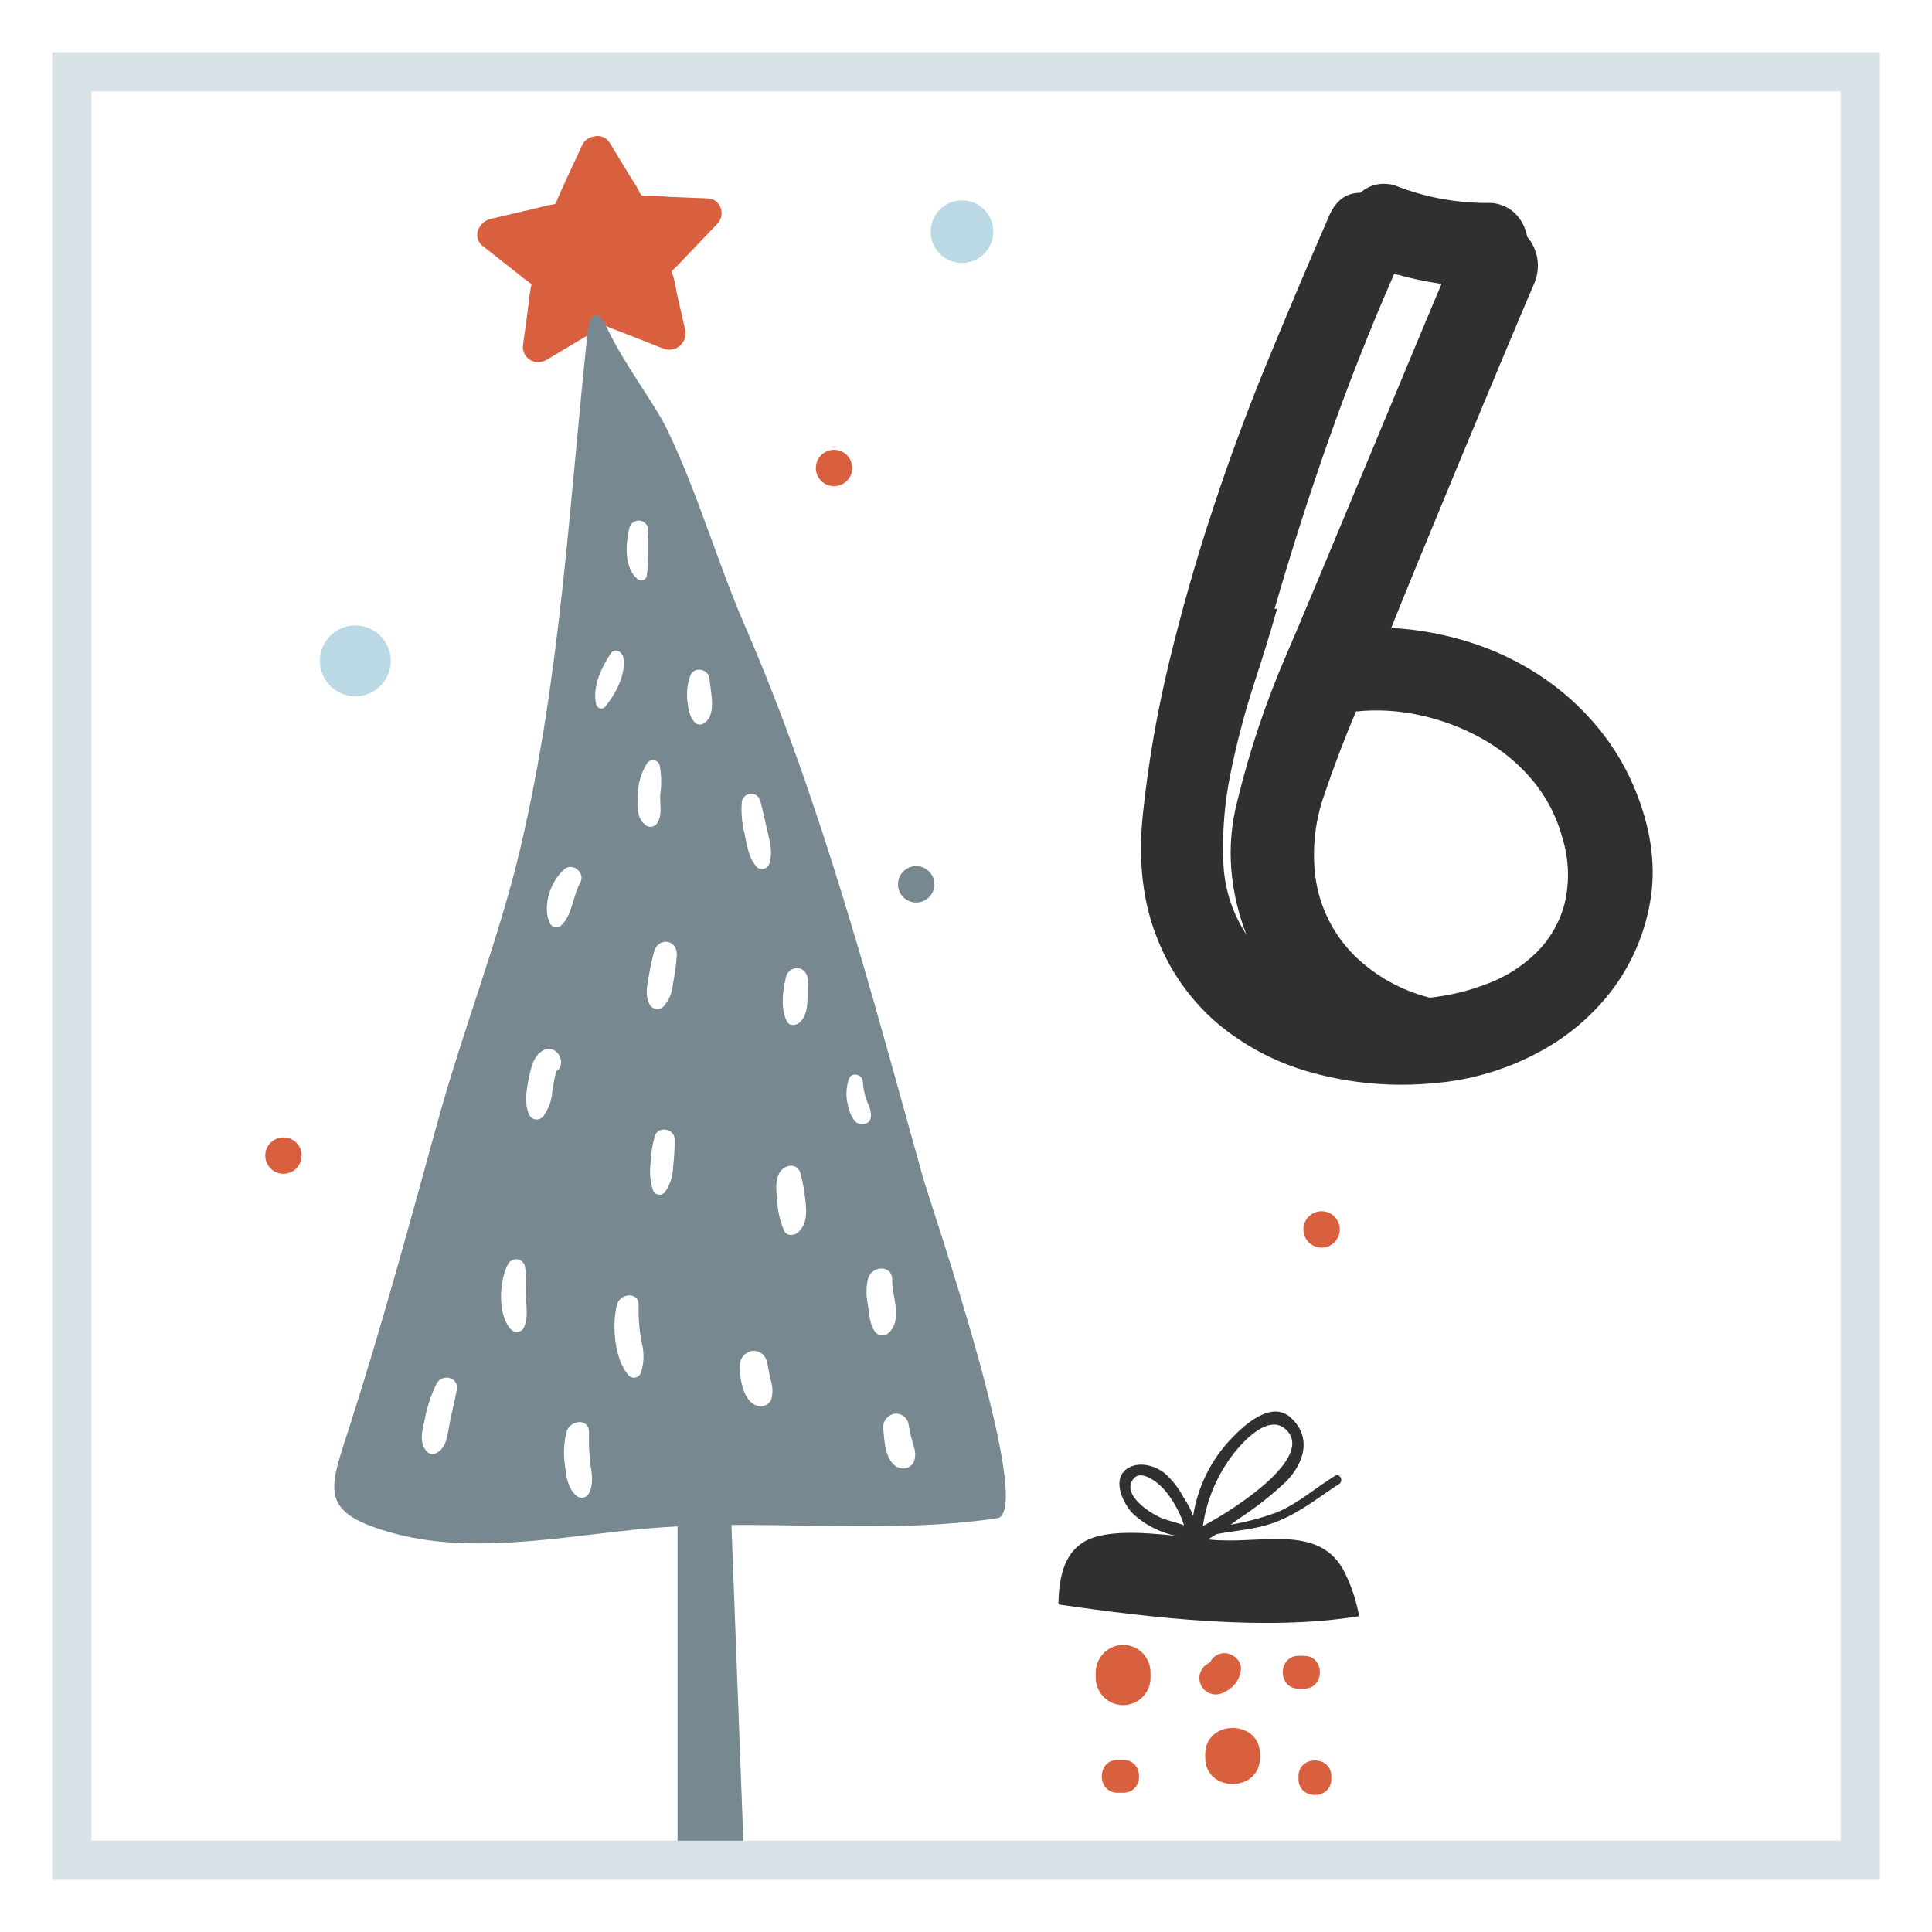 <svg width="148" height="148" viewBox="0 0 148 148" fill="none" xmlns="http://www.w3.org/2000/svg">
<g filter="url(#filter0_d)">
<path d="M144 0H4V140H144V0Z" fill="white"/>
<path d="M106.624 44.102C108.633 44.217 110.619 44.58 112.539 45.181C114.447 45.777 116.263 46.635 117.934 47.731C119.607 48.826 121.107 50.165 122.382 51.704C123.689 53.277 124.725 55.057 125.448 56.971C126.543 59.849 126.86 62.569 126.399 65.132C125.969 67.608 124.946 69.944 123.418 71.938C121.844 73.966 119.838 75.618 117.547 76.774C115.143 78.016 112.515 78.765 109.817 78.976C106.7 79.277 103.553 79.006 100.533 78.177C97.834 77.451 95.327 76.14 93.192 74.336C91.122 72.539 89.534 70.253 88.572 67.686C87.538 65.022 87.193 61.958 87.536 58.494C87.949 54.523 88.627 50.584 89.567 46.704C90.518 42.763 91.641 38.835 92.936 34.918C94.231 31.001 95.655 27.169 97.208 23.42C98.764 19.647 100.319 15.977 101.872 12.409C102.392 11.314 103.167 10.767 104.206 10.767C104.576 10.438 105.028 10.216 105.515 10.124C106.001 10.033 106.504 10.075 106.968 10.247C109.17 11.106 111.514 11.546 113.878 11.546C114.271 11.523 114.665 11.579 115.036 11.713C115.407 11.846 115.747 12.053 116.036 12.321C116.537 12.81 116.87 13.446 116.987 14.136C117.39 14.601 117.658 15.168 117.762 15.774C117.875 16.452 117.785 17.147 117.503 17.773C115.604 22.169 108.311 39.71 106.536 44.202L106.624 44.102ZM97.832 42.636C97.357 44.319 96.76 46.262 96.041 48.462C95.324 50.673 94.734 52.923 94.275 55.201C93.817 57.4 93.628 59.646 93.711 61.891C93.748 63.922 94.362 65.9 95.481 67.594C94.852 65.989 94.461 64.301 94.323 62.582C94.183 60.812 94.344 59.031 94.798 57.315C95.728 53.484 96.985 49.74 98.555 46.124C100.154 42.468 109.162 20.69 110.429 17.749C109.204 17.573 107.993 17.314 106.804 16.974C104.963 21.178 103.292 25.409 101.792 29.667C100.292 33.924 98.908 38.247 97.64 42.636H97.832ZM109.494 72.43C111.063 72.266 112.603 71.888 114.07 71.307C115.443 70.775 116.692 69.965 117.738 68.929C118.76 67.9 119.491 66.619 119.857 65.216C120.253 63.547 120.192 61.802 119.681 60.164C119.246 58.551 118.466 57.051 117.395 55.768C116.325 54.499 115.038 53.432 113.594 52.615C112.111 51.778 110.51 51.168 108.846 50.804C107.218 50.434 105.54 50.331 103.878 50.501C103.015 52.515 102.209 54.63 101.46 56.847C100.732 58.88 100.495 61.056 100.769 63.198C101.081 65.491 102.145 67.617 103.794 69.241C105.407 70.797 107.402 71.9 109.577 72.438L109.494 72.43Z" fill="#303030"/>
<path d="M41.168 23.74C41.005 23.734 40.845 23.694 40.698 23.622C40.552 23.55 40.422 23.448 40.318 23.322C40.214 23.196 40.138 23.05 40.095 22.892C40.052 22.735 40.043 22.57 40.069 22.409C40.069 22.409 40.489 19.348 40.509 19.148C40.545 18.715 40.609 18.285 40.7 17.861C40.705 17.825 40.705 17.789 40.7 17.753C40.337 17.501 39.841 17.105 39.354 16.714L36.98 14.847C36.816 14.723 36.691 14.553 36.62 14.36C36.55 14.167 36.536 13.957 36.58 13.756C36.645 13.511 36.777 13.288 36.96 13.113C37.143 12.937 37.371 12.816 37.619 12.761L41.032 11.962C41.472 11.85 41.923 11.73 42.383 11.658C42.445 11.647 42.505 11.63 42.563 11.606C42.735 11.15 43.059 10.443 43.362 9.784L44.589 7.134C44.667 6.959 44.787 6.807 44.938 6.691C45.09 6.574 45.268 6.497 45.456 6.466C45.689 6.394 45.939 6.402 46.167 6.489C46.394 6.576 46.586 6.737 46.711 6.946C46.711 6.946 48.27 9.528 48.378 9.688C48.631 10.048 48.852 10.431 49.037 10.831L49.129 10.951C49.154 10.973 49.187 10.986 49.221 10.987C49.297 10.987 49.365 11.007 49.413 11.007C49.868 10.985 50.323 10.996 50.776 11.043L51.315 11.082L54.237 11.198C54.446 11.207 54.648 11.277 54.817 11.399C54.987 11.521 55.117 11.691 55.192 11.886C55.277 12.092 55.3 12.319 55.261 12.538C55.221 12.757 55.12 12.961 54.968 13.125L52.85 15.343C52.334 15.894 51.819 16.434 51.467 16.758C51.465 16.787 51.465 16.816 51.467 16.846C51.613 17.258 51.718 17.684 51.783 18.116C51.819 18.312 51.851 18.516 51.895 18.684C52.043 19.34 52.486 21.258 52.486 21.258C52.528 21.448 52.525 21.645 52.478 21.834C52.432 22.023 52.343 22.199 52.219 22.349C52.051 22.549 51.825 22.69 51.573 22.754C51.32 22.818 51.054 22.801 50.812 22.705L47.962 21.581C47.207 21.298 46.651 21.086 46.296 20.918C45.928 21.17 45.352 21.502 44.745 21.853C44.593 21.937 41.923 23.536 41.923 23.536C41.697 23.677 41.434 23.748 41.168 23.74Z" fill="#D9603E"/>
<path d="M56.943 137.111H51.907V107.46H55.828L56.943 137.111Z" fill="#778890"/>
<path opacity="0.25" d="M56.943 137.111H51.907V107.46H55.828L56.943 137.111Z" fill="#778890"/>
<path d="M25.701 110.649C25.354 109.39 26.001 107.704 26.808 105.186C29.278 97.492 31.396 89.663 33.543 81.874C35.493 74.788 38.255 67.842 39.897 60.832C42.971 47.723 43.626 34.298 45.017 21.426C45.181 19.935 45.816 19.643 46.492 21.106C47.822 23.935 50.136 26.897 51.096 28.887C53.462 33.783 54.96 39.11 57.13 44.102C62.934 57.451 66.786 72.158 70.691 86.154C71.214 88.032 79.415 111.856 76.382 112.304C68.053 113.535 59.664 112.456 51.307 112.959C44.513 113.359 36.88 115.289 30.15 113.455C27.276 112.671 26.037 111.856 25.701 110.649Z" fill="#778890"/>
<path d="M47.746 46.36C47.663 45.933 47.099 45.601 46.791 46.056C46.06 47.14 45.325 48.698 45.692 50.025C45.718 50.089 45.759 50.145 45.812 50.188C45.865 50.231 45.928 50.259 45.996 50.271C46.063 50.283 46.132 50.277 46.197 50.254C46.261 50.231 46.319 50.192 46.364 50.141C47.119 49.21 47.99 47.655 47.746 46.36Z" fill="white"/>
<path d="M49.657 36.745C49.674 36.649 49.672 36.551 49.65 36.456C49.629 36.361 49.59 36.271 49.534 36.191C49.478 36.112 49.407 36.044 49.325 35.992C49.243 35.94 49.151 35.904 49.055 35.887C48.96 35.87 48.861 35.873 48.767 35.894C48.672 35.915 48.582 35.955 48.502 36.01C48.423 36.066 48.355 36.137 48.303 36.219C48.25 36.301 48.215 36.393 48.198 36.489C47.922 37.732 47.798 39.506 48.85 40.369C48.909 40.417 48.98 40.449 49.056 40.46C49.131 40.472 49.208 40.464 49.28 40.436C49.351 40.409 49.414 40.363 49.462 40.304C49.51 40.244 49.541 40.173 49.553 40.098C49.709 38.987 49.561 37.864 49.657 36.745Z" fill="white"/>
<path d="M54.357 48.035C54.305 47.236 53.158 46.996 52.874 47.771C52.643 48.426 52.573 49.126 52.67 49.813C52.726 50.333 52.854 51.012 53.262 51.376C53.334 51.44 53.423 51.483 53.518 51.5C53.613 51.517 53.711 51.507 53.801 51.472C54.972 50.932 54.425 49.03 54.357 48.035Z" fill="white"/>
<path d="M50.58 56.843C50.691 56.097 50.673 55.337 50.528 54.597C50.497 54.505 50.441 54.423 50.367 54.359C50.293 54.296 50.203 54.254 50.107 54.237C50.011 54.22 49.912 54.23 49.821 54.264C49.73 54.299 49.65 54.357 49.589 54.433C49.098 55.218 48.841 56.126 48.85 57.051C48.81 57.926 48.794 58.818 49.589 59.293C49.737 59.355 49.903 59.358 50.052 59.3C50.201 59.241 50.322 59.127 50.388 58.981C50.76 58.35 50.532 57.551 50.58 56.843Z" fill="white"/>
<path d="M58.789 59.677C58.609 58.877 58.437 58.078 58.222 57.279C58.166 57.128 58.061 57 57.925 56.915C57.788 56.83 57.627 56.793 57.467 56.81C57.306 56.827 57.157 56.897 57.041 57.008C56.925 57.12 56.85 57.267 56.827 57.427C56.763 58.232 56.83 59.041 57.027 59.825C57.234 60.776 57.326 61.703 57.978 62.426C58.049 62.489 58.135 62.533 58.227 62.556C58.319 62.579 58.415 62.579 58.507 62.557C58.599 62.535 58.685 62.492 58.757 62.43C58.829 62.368 58.885 62.291 58.921 62.203C59.217 61.283 58.985 60.552 58.789 59.677Z" fill="white"/>
<path d="M43.258 62.57C42.187 63.442 41.472 65.496 42.155 66.787C42.196 66.851 42.25 66.907 42.314 66.949C42.377 66.992 42.449 67.021 42.524 67.034C42.599 67.047 42.677 67.044 42.751 67.026C42.825 67.007 42.894 66.974 42.955 66.927C43.846 66.127 43.874 64.656 44.449 63.613C44.857 62.874 43.886 62.059 43.258 62.57Z" fill="white"/>
<path d="M51.847 69.185C51.911 67.986 50.46 67.734 50.112 68.881C49.931 69.538 49.788 70.205 49.685 70.879C49.561 71.559 49.421 72.206 49.725 72.854C49.765 72.965 49.833 73.063 49.923 73.139C50.013 73.215 50.122 73.266 50.238 73.286C50.354 73.306 50.474 73.295 50.584 73.255C50.695 73.214 50.793 73.144 50.868 73.053C51.255 72.606 51.489 72.045 51.535 71.455C51.688 70.706 51.793 69.947 51.847 69.185Z" fill="white"/>
<path d="M61.89 71.231C61.958 70.555 61.399 69.96 60.739 70.224C60.591 70.281 60.461 70.378 60.364 70.504C60.267 70.631 60.206 70.781 60.188 70.939C59.952 71.966 59.788 73.297 60.284 74.244C60.496 74.644 61.035 74.556 61.299 74.284C62.058 73.537 61.794 72.222 61.89 71.231Z" fill="white"/>
<path d="M41.74 76.403C40.892 76.75 40.672 77.789 40.505 78.613C40.325 79.496 40.165 80.487 40.505 81.326C40.543 81.434 40.609 81.53 40.696 81.604C40.783 81.678 40.889 81.728 41.002 81.747C41.115 81.767 41.231 81.756 41.338 81.716C41.445 81.675 41.54 81.607 41.612 81.518C42.013 80.975 42.252 80.329 42.303 79.656C42.371 79.256 42.423 78.856 42.511 78.457C42.539 78.341 42.555 78.277 42.591 78.165C42.603 78.127 42.618 78.09 42.635 78.053C43.466 77.47 42.675 76.023 41.74 76.403Z" fill="white"/>
<path d="M51.559 85.427C51.644 84.711 51.686 83.99 51.683 83.269C51.663 82.469 50.448 82.222 50.168 83.001C49.97 83.693 49.858 84.407 49.837 85.127C49.747 85.807 49.806 86.498 50.009 87.153C50.039 87.246 50.094 87.328 50.168 87.391C50.242 87.455 50.331 87.497 50.427 87.514C50.523 87.531 50.622 87.522 50.713 87.487C50.804 87.452 50.883 87.394 50.944 87.317C51.328 86.76 51.541 86.103 51.559 85.427Z" fill="white"/>
<path d="M61.715 88.129C61.646 87.36 61.513 86.6 61.315 85.854C61.071 85.055 60.116 85.195 59.74 85.799C59.364 86.402 59.456 87.221 59.536 87.921C59.566 88.738 59.748 89.543 60.072 90.295C60.312 90.75 60.903 90.65 61.207 90.339C61.802 89.735 61.798 88.924 61.715 88.129Z" fill="white"/>
<path d="M68.345 94.031C68.345 92.832 66.746 92.96 66.487 93.971C66.344 94.63 66.344 95.311 66.487 95.97C66.598 96.657 66.602 97.42 67.018 97.996C67.07 98.073 67.138 98.14 67.216 98.191C67.295 98.241 67.383 98.276 67.475 98.292C67.567 98.308 67.662 98.305 67.753 98.284C67.844 98.263 67.93 98.223 68.005 98.168C69.212 97.165 68.321 95.334 68.345 94.031Z" fill="white"/>
<path d="M40.289 95.458C40.237 94.679 40.353 93.86 40.229 93.1C40.217 92.946 40.154 92.801 40.05 92.687C39.946 92.573 39.807 92.496 39.655 92.47C39.503 92.443 39.347 92.468 39.211 92.54C39.074 92.612 38.966 92.728 38.902 92.868C38.219 94.175 38.103 96.833 39.194 97.896C39.266 97.958 39.352 98.001 39.444 98.023C39.536 98.046 39.632 98.046 39.724 98.024C39.816 98.002 39.902 97.959 39.975 97.898C40.047 97.837 40.104 97.76 40.141 97.672C40.453 96.961 40.337 96.218 40.289 95.458Z" fill="white"/>
<path d="M49.161 98.863C48.975 97.919 48.896 96.956 48.925 95.994C48.95 94.931 47.503 95.05 47.263 95.942C46.863 97.496 47.063 100.062 48.102 101.297C48.159 101.379 48.237 101.445 48.328 101.487C48.419 101.529 48.52 101.546 48.62 101.536C48.72 101.527 48.815 101.49 48.896 101.432C48.977 101.373 49.041 101.293 49.081 101.201C49.341 100.447 49.368 99.633 49.161 98.863Z" fill="white"/>
<path d="M59.017 101.657C58.909 101.173 58.853 100.67 58.713 100.194C58.641 99.971 58.494 99.779 58.298 99.651C58.102 99.522 57.868 99.464 57.634 99.487C57.353 99.531 57.099 99.678 56.922 99.9C56.745 100.122 56.657 100.402 56.675 100.686C56.675 101.729 56.979 103.523 58.146 103.719C58.337 103.75 58.534 103.716 58.704 103.623C58.874 103.529 59.008 103.382 59.085 103.203C59.221 102.693 59.198 102.153 59.017 101.657Z" fill="white"/>
<path d="M69.883 106.409C69.774 106.014 69.685 105.614 69.616 105.21C69.607 105.08 69.572 104.953 69.514 104.837C69.456 104.721 69.375 104.617 69.276 104.532C69.178 104.447 69.064 104.382 68.94 104.342C68.817 104.301 68.686 104.285 68.557 104.295C68.292 104.333 68.052 104.471 67.886 104.68C67.72 104.89 67.641 105.155 67.665 105.422C67.745 106.457 67.829 108.275 69.064 108.479C69.258 108.511 69.458 108.477 69.63 108.382C69.803 108.287 69.938 108.137 70.015 107.956C70.227 107.356 70.051 106.968 69.883 106.409Z" fill="white"/>
<path d="M34.989 102.504C35.193 101.501 33.89 101.177 33.443 101.997C33.008 102.882 32.7 103.823 32.528 104.794C32.336 105.629 32.084 106.569 32.727 107.224C32.813 107.304 32.921 107.357 33.036 107.378C33.152 107.398 33.271 107.385 33.379 107.34C34.122 106.984 34.238 106.197 34.374 105.426C34.542 104.435 34.798 103.475 34.989 102.504Z" fill="white"/>
<path d="M45.221 108.123C45.129 107.328 45.097 106.526 45.125 105.725C45.125 104.594 43.674 104.774 43.398 105.669C43.186 106.542 43.15 107.448 43.29 108.335C43.374 109.158 43.53 110.062 44.169 110.593C44.243 110.655 44.33 110.698 44.423 110.72C44.516 110.742 44.613 110.742 44.706 110.72C44.799 110.697 44.886 110.654 44.959 110.592C45.033 110.531 45.091 110.453 45.129 110.365C45.488 109.654 45.337 108.871 45.221 108.123Z" fill="white"/>
<path d="M66.538 80.659C66.282 80.085 66.131 79.469 66.095 78.841C66.067 78.285 65.22 78.093 65.032 78.653C64.809 79.296 64.782 79.991 64.952 80.651C65.088 81.222 65.387 82.23 66.151 82.118C66.914 82.006 66.77 81.178 66.538 80.659Z" fill="white"/>
<path d="M29.93 46.76C29.903 47.296 29.718 47.812 29.398 48.243C29.078 48.673 28.638 49 28.133 49.18C27.627 49.361 27.08 49.388 26.559 49.257C26.039 49.126 25.569 48.844 25.208 48.447C24.848 48.049 24.614 47.553 24.535 47.023C24.456 46.492 24.537 45.95 24.766 45.465C24.996 44.98 25.364 44.573 25.824 44.297C26.284 44.022 26.816 43.888 27.352 43.914C27.708 43.932 28.057 44.019 28.38 44.172C28.702 44.324 28.991 44.539 29.231 44.803C29.47 45.067 29.655 45.376 29.775 45.712C29.895 46.048 29.948 46.404 29.93 46.76Z" fill="#BAD9E4"/>
<path d="M76.086 13.868C76.062 14.341 75.898 14.797 75.615 15.177C75.332 15.557 74.943 15.845 74.497 16.004C74.051 16.163 73.567 16.187 73.108 16.071C72.648 15.956 72.233 15.707 71.915 15.356C71.596 15.005 71.389 14.567 71.32 14.099C71.25 13.63 71.32 13.151 71.523 12.723C71.725 12.294 72.049 11.935 72.455 11.691C72.862 11.447 73.331 11.328 73.804 11.35C74.12 11.365 74.429 11.442 74.714 11.577C75 11.711 75.256 11.901 75.468 12.135C75.68 12.369 75.844 12.643 75.95 12.94C76.056 13.237 76.102 13.553 76.086 13.868Z" fill="#BAD9E4"/>
<path d="M23.108 84.588C23.095 84.863 23 85.129 22.836 85.351C22.672 85.573 22.447 85.741 22.187 85.834C21.927 85.928 21.646 85.942 21.378 85.876C21.11 85.809 20.868 85.665 20.683 85.46C20.497 85.256 20.376 85.002 20.335 84.729C20.294 84.456 20.335 84.177 20.453 83.928C20.57 83.678 20.759 83.469 20.995 83.327C21.232 83.184 21.505 83.116 21.781 83.129C21.964 83.137 22.143 83.181 22.309 83.259C22.475 83.337 22.624 83.447 22.747 83.582C22.871 83.718 22.966 83.876 23.028 84.049C23.09 84.222 23.117 84.404 23.108 84.588Z" fill="#D9603E"/>
<path d="M65.284 31.921C65.27 32.196 65.175 32.461 65.011 32.682C64.847 32.903 64.621 33.071 64.362 33.164C64.103 33.257 63.822 33.272 63.555 33.205C63.288 33.139 63.046 32.995 62.86 32.792C62.675 32.588 62.553 32.334 62.512 32.062C62.47 31.79 62.51 31.512 62.626 31.262C62.743 31.012 62.93 30.803 63.166 30.66C63.401 30.517 63.673 30.446 63.949 30.458C64.132 30.466 64.313 30.511 64.479 30.588C64.646 30.666 64.796 30.776 64.919 30.912C65.043 31.048 65.139 31.207 65.202 31.38C65.264 31.553 65.292 31.737 65.284 31.921Z" fill="#D9603E"/>
<path d="M102.631 90.251C102.618 90.526 102.523 90.791 102.358 91.013C102.194 91.234 101.968 91.402 101.708 91.495C101.448 91.587 101.167 91.601 100.9 91.534C100.632 91.467 100.39 91.323 100.205 91.118C100.02 90.914 99.899 90.659 99.859 90.387C99.818 90.114 99.859 89.835 99.977 89.586C100.094 89.337 100.283 89.128 100.52 88.986C100.756 88.844 101.029 88.775 101.305 88.788C101.674 88.807 102.021 88.971 102.27 89.245C102.519 89.519 102.649 89.881 102.631 90.251Z" fill="#D9603E"/>
<path d="M71.578 63.813C71.564 64.089 71.469 64.354 71.305 64.575C71.141 64.797 70.914 64.964 70.655 65.057C70.395 65.15 70.114 65.164 69.846 65.097C69.579 65.03 69.337 64.885 69.152 64.681C68.967 64.477 68.846 64.222 68.805 63.95C68.765 63.677 68.806 63.398 68.924 63.149C69.041 62.899 69.23 62.69 69.466 62.548C69.703 62.406 69.976 62.337 70.251 62.351C70.621 62.369 70.968 62.534 71.217 62.808C71.466 63.082 71.596 63.444 71.578 63.813Z" fill="#778890"/>
<path d="M104.242 127.091C104.426 123.382 104.714 119.897 103.043 116.48C101.241 112.823 97.024 114.162 93.451 113.982C90.654 113.846 85.242 112.687 82.936 114.178C80.255 115.913 81.274 120.637 81.266 123.302C81.258 125.968 79.983 131.487 81.725 133.789C83.404 136.011 89.155 135.388 91.717 135.388C94.914 135.388 99.011 136.187 102.084 135.552C105.465 134.88 104.09 130.128 104.242 127.091Z" fill="white"/>
<path d="M103.027 116.488C101.225 112.831 97.008 114.17 93.435 113.99C93.156 113.99 92.844 113.954 92.52 113.922C92.744 113.802 92.964 113.669 93.18 113.523C94.65 113.235 96.129 113.179 97.596 112.643C99.49 111.948 100.905 110.769 102.579 109.682C102.951 109.442 102.643 108.823 102.256 109.062C100.745 109.994 99.458 111.161 97.799 111.86C96.652 112.28 95.468 112.594 94.263 112.799L94.998 112.276C96.249 111.454 97.426 110.525 98.515 109.498C99.926 108.059 100.513 106.069 98.863 104.586C97.392 103.263 95.338 105.146 94.362 106.165C92.775 107.807 91.737 109.902 91.393 112.16C91.391 112.144 91.391 112.128 91.393 112.112C91.211 111.615 90.966 111.144 90.666 110.709C90.306 110.025 89.83 109.408 89.259 108.887C88.46 108.231 87.145 107.895 86.269 108.559C85.146 109.41 86.09 111.269 86.825 111.992C87.739 112.823 88.858 113.394 90.066 113.647C87.444 113.367 84.471 113.171 82.936 114.174C81.462 115.125 81.106 116.972 81.082 118.906C88.228 119.949 97.068 120.972 104.114 119.805C103.909 118.654 103.543 117.538 103.027 116.488ZM88.903 112.256C88.048 111.88 85.81 110.429 86.869 109.238C87.516 108.511 88.943 109.762 89.295 110.241C89.869 110.948 90.319 111.746 90.626 112.603C90.65 112.683 90.674 112.763 90.694 112.839C90.098 112.615 89.407 112.48 88.903 112.256ZM94.031 108.007C94.734 106.92 97.02 104.159 98.479 105.482C100.785 107.568 94.734 111.54 92.144 112.903C92.397 111.15 93.042 109.477 94.031 108.007Z" fill="#303030"/>
<path d="M86.038 122.003C85.483 122.009 84.952 122.231 84.56 122.624C84.167 123.016 83.945 123.547 83.939 124.102V124.521C83.939 125.078 84.16 125.611 84.554 126.005C84.948 126.398 85.481 126.619 86.038 126.619C86.594 126.619 87.128 126.398 87.521 126.005C87.915 125.611 88.136 125.078 88.136 124.521V124.102C88.132 123.546 87.909 123.015 87.517 122.623C87.124 122.23 86.593 122.008 86.038 122.003Z" fill="#D9603E"/>
<path d="M92.324 130.396V130.632C92.324 133.342 96.521 133.342 96.521 130.632V130.396C96.529 127.691 92.324 127.691 92.324 130.396Z" fill="#D9603E"/>
<path d="M99.886 122.843H99.486C97.86 122.843 97.86 125.36 99.486 125.36H99.886C101.516 125.36 101.516 122.843 99.886 122.843Z" fill="#D9603E"/>
<path d="M99.47 132.075V132.287C99.47 133.909 101.984 133.909 101.984 132.287V132.075C101.984 130.452 99.47 130.452 99.47 132.075Z" fill="#D9603E"/>
<path d="M93.803 122.635C93.576 122.634 93.353 122.697 93.161 122.817C92.969 122.937 92.814 123.11 92.716 123.314C92.652 123.354 92.552 123.43 92.54 123.434C92.391 123.514 92.26 123.623 92.154 123.755C92.048 123.887 91.97 124.038 91.924 124.201C91.878 124.364 91.866 124.534 91.887 124.702C91.908 124.869 91.963 125.031 92.048 125.177C92.133 125.323 92.247 125.45 92.382 125.551C92.518 125.653 92.672 125.726 92.836 125.766C93 125.806 93.171 125.813 93.338 125.786C93.504 125.759 93.664 125.698 93.807 125.608C94.149 125.459 94.445 125.222 94.666 124.92C94.886 124.619 95.023 124.265 95.062 123.894C95.122 123.21 94.43 122.635 93.803 122.635Z" fill="#D9603E"/>
<path d="M86.038 130.816H85.618C83.995 130.816 83.995 133.334 85.618 133.334H86.038C87.664 133.334 87.664 130.816 86.038 130.816Z" fill="#D9603E"/>
<rect x="5.5" y="1.5" width="137" height="137" stroke="#D8E1E5" stroke-width="3"/>
</g>
<defs>
<filter id="filter0_d" x="0" y="0" width="148" height="148" filterUnits="userSpaceOnUse" color-interpolation-filters="sRGB">
<feFlood flood-opacity="0" result="BackgroundImageFix"/>
<feColorMatrix in="SourceAlpha" type="matrix" values="0 0 0 0 0 0 0 0 0 0 0 0 0 0 0 0 0 0 127 0"/>
<feOffset dy="4"/>
<feGaussianBlur stdDeviation="2"/>
<feColorMatrix type="matrix" values="0 0 0 0 0 0 0 0 0 0 0 0 0 0 0 0 0 0 0.25 0"/>
<feBlend mode="normal" in2="BackgroundImageFix" result="effect1_dropShadow"/>
<feBlend mode="normal" in="SourceGraphic" in2="effect1_dropShadow" result="shape"/>
</filter>
</defs>
</svg>

